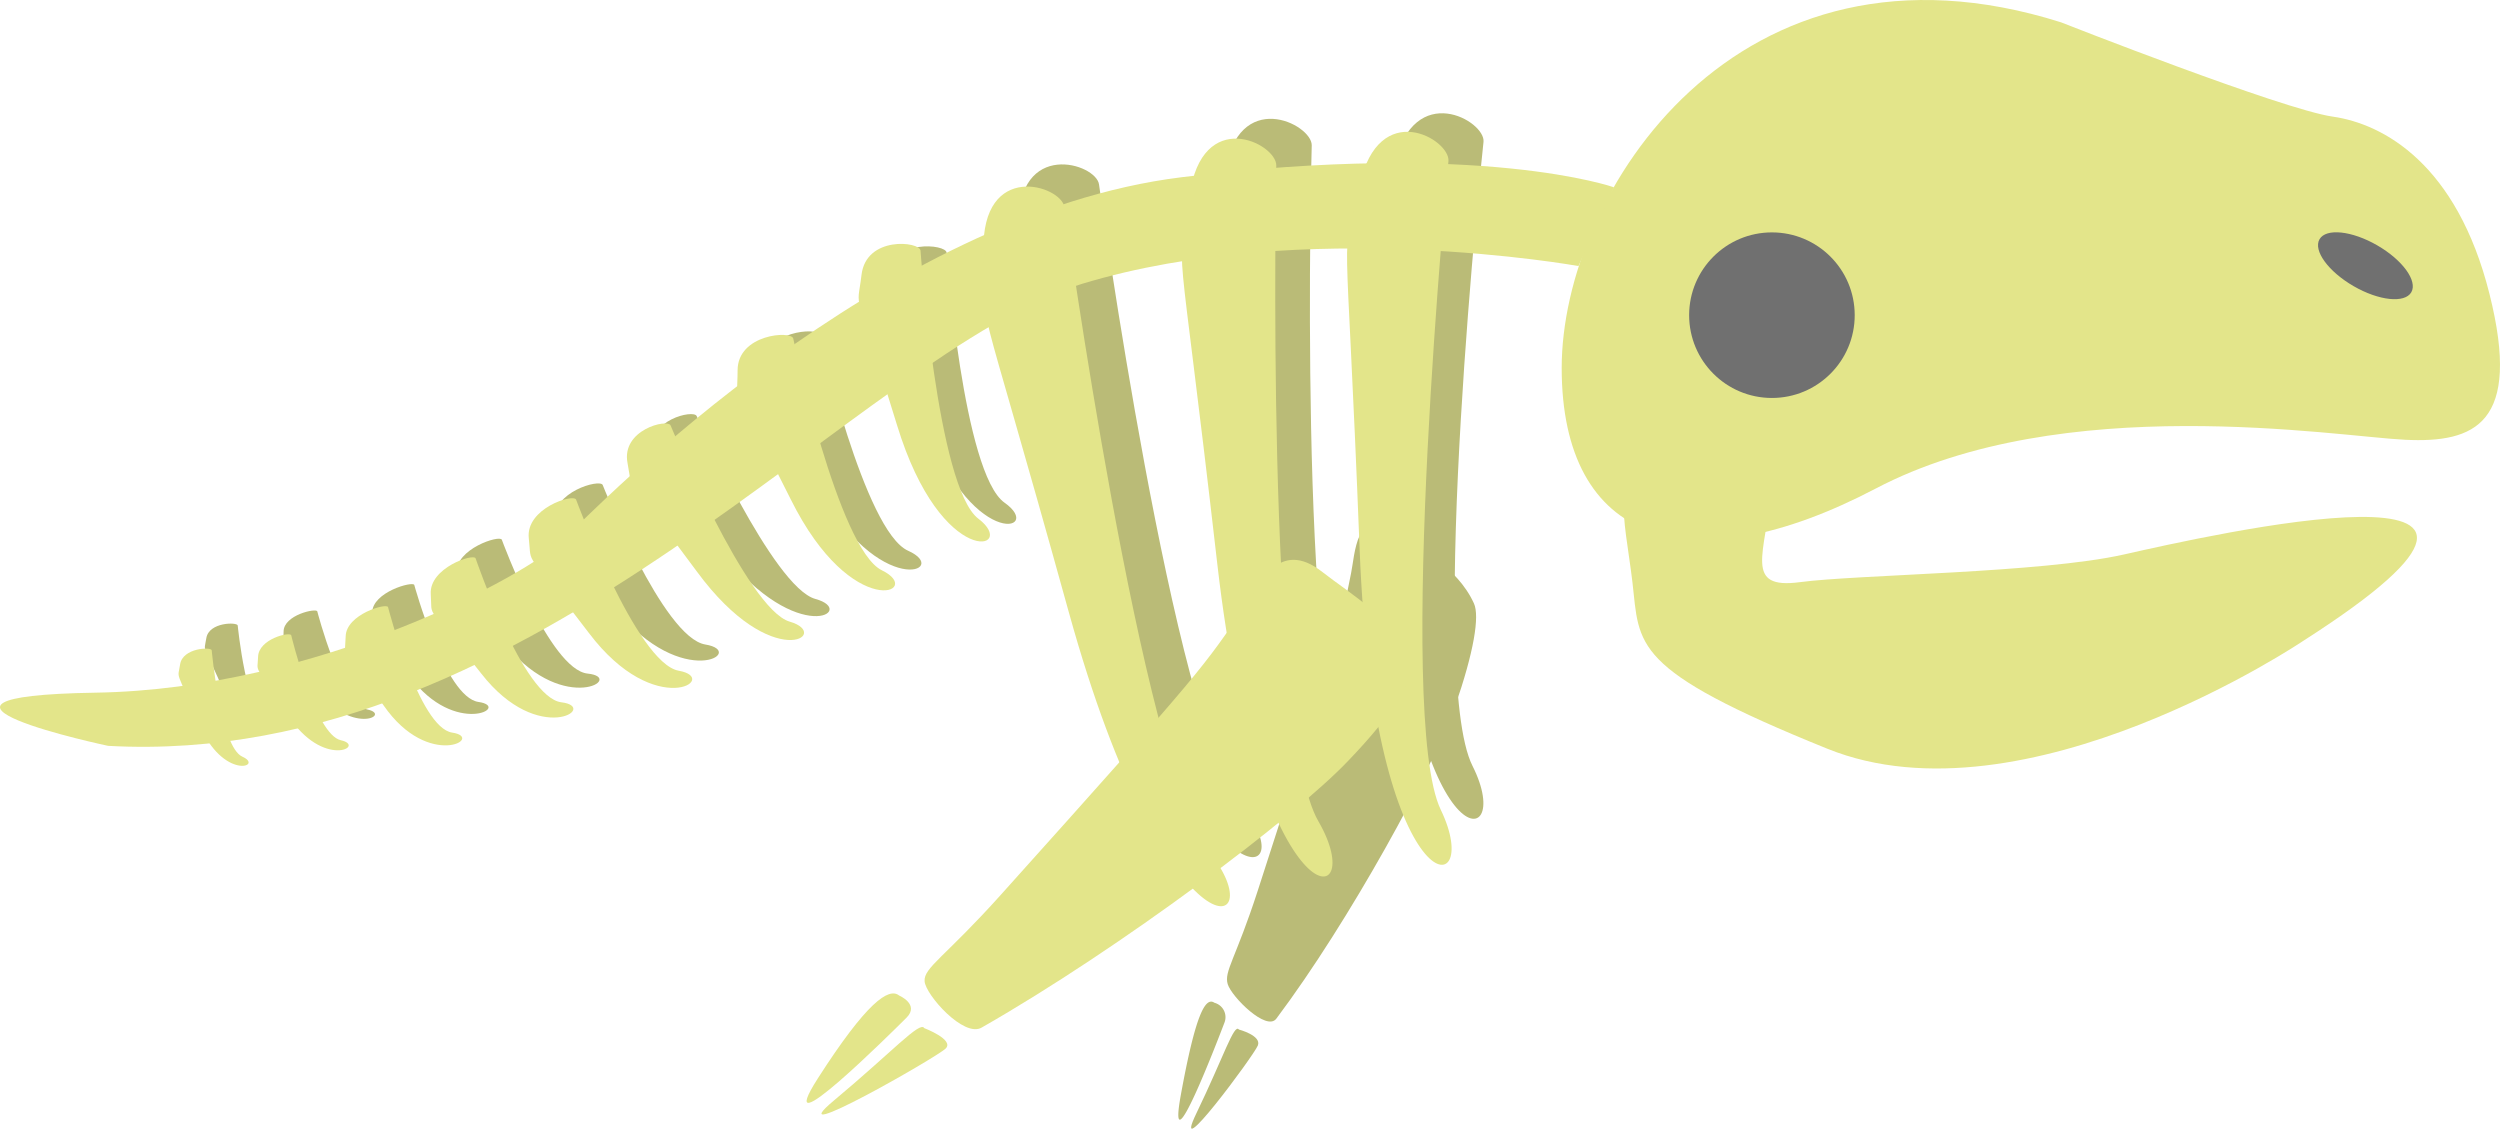 <svg id="_4資產_9" data-name="4資產 9" xmlns="http://www.w3.org/2000/svg" viewBox="0 0 160.44 72.433">
  <defs>
    <style>
      .cls-1 {
        fill: #babb77;
      }

      .cls-2 {
        fill: #e3e58a;
      }

      .cls-3 {
        fill: #707070;
      }
    </style>
  </defs>
  <g id="圖層_9" data-name="圖層 9" transform="translate(0 0)">
    <path id="Path_1379" data-name="Path 1379" class="cls-1" d="M53.88,14.3S54.949,28.484,57.6,30.35s-2.343,3.151-5.222-5.62S49.8,18.11,50.1,15.755,53.834,13.753,53.88,14.3Z" transform="translate(6.869 1.912)"/>
    <path id="Path_1380" data-name="Path 1380" class="cls-1" d="M46.664,18.906s2.878,12.616,5.688,13.867-1.888,3.219-5.836-4.209S43.1,23.012,43.1,20.839,46.55,18.416,46.664,18.906Z" transform="translate(5.928 2.572)"/>
    <path id="Path_1381" data-name="Path 1381" class="cls-1" d="M39.64,23.485s4.9,11,7.622,11.74S46.193,38.41,41.3,32.233s-4.027-4.55-4.437-6.518S39.447,23.053,39.64,23.485Z" transform="translate(5.068 3.214)"/>
    <path id="Path_1382" data-name="Path 1382" class="cls-1" d="M34.37,27.372s3.868,9.795,6.587,10.238-1.422,3.06-5.768-2.275-3.64-3.879-3.868-5.688S34.188,26.962,34.37,27.372Z" transform="translate(4.309 3.752)"/>
    <path id="Path_1383" data-name="Path 1383" class="cls-1" d="M28.66,30.458s3.06,8.339,5.506,8.589-1.445,2.707-5.153-1.718-3.128-3.208-3.242-4.744S28.535,30.128,28.66,30.458Z" transform="translate(3.546 4.181)"/>
    <path id="Path_1384" data-name="Path 1384" class="cls-1" d="M23.7,33.006s1.968,7.2,4.118,7.508-1.5,2.275-4.391-1.615S21,36.1,21,34.781,23.62,32.745,23.7,33.006Z" transform="translate(2.887 4.534)"/>
    <path id="Path_1385" data-name="Path 1385" class="cls-1" d="M18.163,34.5s1.536,5.95,3.2,6.291-1.138,1.775-3.413-1.513S16,36.863,16,35.794,18.107,34.269,18.163,34.5Z" transform="translate(2.2 4.738)"/>
    <path id="Path_1386" data-name="Path 1386" class="cls-1" d="M13.665,35.3s.557,5.779,1.979,6.382-1.308,1.456-2.787-1.979-1.376-2.56-1.206-3.595S13.642,35.077,13.665,35.3Z" transform="translate(1.591 4.841)"/>
    <path id="Path_1387" data-name="Path 1387" class="cls-1" d="M70.261,58.086s1.468.387,1.217,1.024-5.688,7.963-3.936,4.334S69.954,57.676,70.261,58.086Z" transform="translate(9.246 7.985)"/>
    <path id="Path_1388" data-name="Path 1388" class="cls-1" d="M68.79,56.579a.956.956,0,0,1,.648,1.263c-.364.956-3.743,9.795-2.8,4.63S68.21,56.181,68.79,56.579Z" transform="translate(9.147 7.775)"/>
    <path id="Path_1389" data-name="Path 1389" class="cls-1" d="M77.183,32.715c.239-1.138.319-4.38,2.73-2.719,1.5,1.024,4.061,2.275,5.153,4.664.375.819,0,3.117-1.217,6.621-1.433,3.959-6.735,13.731-11.467,20.033-.626.83-2.867-1.4-3.117-2.218s.512-1.627,1.934-6.018C76.433,36.89,76.285,37.163,77.183,32.715Z" transform="translate(9.525 4.063)"/>
    <path id="Path_1390" data-name="Path 1390" class="cls-1" d="M84.481,8.222s-3.652,34.207-.705,40.055S79.419,54.5,78.645,32.168s-1.138-17.064.125-22.5S84.617,6.9,84.481,8.222Z" transform="translate(10.725 0.879)"/>
    <path id="Path_1391" data-name="Path 1391" class="cls-1" d="M74.737,8.395s-.933,34.81,2.469,40.5-3.845,6.6-6.393-15.926-2.491-17.178-1.661-22.752S74.737,7.041,74.737,8.395Z" transform="translate(9.445 0.922)"/>
    <path id="Path_1392" data-name="Path 1392" class="cls-1" d="M62.625,10.566s4.778,34.7,9.1,39.816-2.719,7.133-8.907-14.789S57.551,18.9,57.46,13.262,62.454,9.213,62.625,10.566Z" transform="translate(7.907 1.276)"/>
    <path id="Path_1393" data-name="Path 1393" class="cls-2" d="M120.146,1.433s14.186,5.586,17.439,6.052,7.963,3.037,10.056,11.376-.944,9.579-5.415,9.362-21.956-3.174-33.969,3.128S88.1,34.822,88.1,23.616,99.362-5.142,120.146,1.433Z" transform="translate(12.123 0)"/>
    <path id="Path_1394" data-name="Path 1394" class="cls-2" d="M135.216,37.532s-17.872,12.047-30.544,6.928S92.635,37.839,92.158,33.767s-1.706-8.066,2.275-6.553,7.076-3.606,6.666.569-1.832,6.473,1.82,5.984,15.494-.58,20.784-1.775S154.93,24.916,135.216,37.532Z" transform="translate(12.604 3.592)"/>
    <path id="Path_1395" data-name="Path 1395" class="cls-2" d="M6.939,46.6s-15.062-3.185-.808-3.413,27.7-7.519,30.01-9.806,20.477-20.909,39.7-23.275,27.735.648,27.735.648L101.3,15.809s-17.61-3.185-31.853,1.138S34.435,48.117,6.939,46.6Z" transform="translate(0.001 1.266)"/>
    <path id="Path_1396" data-name="Path 1396" class="cls-2" d="M82.5,9.318s-3.413,35.573-.489,41.636S77.7,57.438,76.8,34.242s-1.24-17.758,0-23.389S82.622,7.93,82.5,9.318Z" transform="translate(10.456 1.023)"/>
    <path id="Path_1397" data-name="Path 1397" class="cls-2" d="M72.733,9.537s-.739,36.175,2.7,42.091-3.811,6.826-6.484-16.5-2.582-17.849-1.786-23.628S72.733,8.127,72.733,9.537Z" transform="translate(9.174 1.076)"/>
    <path id="Path_1398" data-name="Path 1398" class="cls-2" d="M60.679,11.85s4.96,36.05,9.283,41.374-2.685,7.417-9-15.369S55.605,20.541,55.48,14.683,60.474,10.451,60.679,11.85Z" transform="translate(7.634 1.448)"/>
    <path id="Path_1399" data-name="Path 1399" class="cls-2" d="M52.41,14.193s1.069,15.2,3.709,17.2-2.343,3.413-5.222-6.018-2.571-7.1-2.275-9.624S52.365,13.6,52.41,14.193Z" transform="translate(6.666 1.893)"/>
    <path id="Path_1400" data-name="Path 1400" class="cls-2" d="M45.185,19.128S48.075,32.643,50.873,34s-1.888,3.413-5.847-4.55-3.413-5.95-3.413-8.282S45.071,18.6,45.185,19.128Z" transform="translate(5.723 2.6)"/>
    <path id="Path_1401" data-name="Path 1401" class="cls-2" d="M38.169,24.015s4.892,11.8,7.645,12.593-1.081,3.413-5.961-3.219-4.038-4.823-4.448-6.962S37.976,23.572,38.169,24.015Z" transform="translate(4.867 3.287)"/>
    <path id="Path_1402" data-name="Path 1402" class="cls-2" d="M32.869,28.2s3.868,10.5,6.587,10.978-1.467,3.265-5.768-2.423-3.64-4.152-3.856-6.075S32.709,27.792,32.869,28.2Z" transform="translate(4.104 3.867)"/>
    <path id="Path_1403" data-name="Path 1403" class="cls-2" d="M27.179,31.508s3.049,8.941,5.506,9.237-1.445,2.9-5.142-1.843-3.128-3.413-3.242-5.1S27.065,31.167,27.179,31.508Z" transform="translate(3.344 4.326)"/>
    <path id="Path_1404" data-name="Path 1404" class="cls-2" d="M22.224,34.257s1.979,7.736,4.118,8.054-1.5,2.434-4.391-1.729-2.48-3.026-2.446-4.448S22.144,33.973,22.224,34.257Z" transform="translate(2.679 4.705)"/>
    <path id="Path_1405" data-name="Path 1405" class="cls-2" d="M16.692,35.848s1.524,6.371,3.185,6.735-1.138,1.9-3.413-1.627-1.934-2.582-1.9-3.731S16.624,35.6,16.692,35.848Z" transform="translate(1.999 4.923)"/>
    <path id="Path_1406" data-name="Path 1406" class="cls-2" d="M12.2,36.7s.557,6.2,1.968,6.826-1.251,1.559-2.787-2.116S10.013,38.66,10.172,37.6,12.174,36.465,12.2,36.7Z" transform="translate(1.387 5.035)"/>
    <ellipse id="Ellipse_29" data-name="Ellipse 29" class="cls-3" cx="1.513" cy="3.401" rx="1.513" ry="3.401" transform="translate(148.101 16.664) rotate(-60)"/>
    <ellipse id="Ellipse_30" data-name="Ellipse 30" class="cls-3" cx="5.313" cy="5.313" rx="5.313" ry="5.313" transform="translate(108.402 14.914)"/>
    <path id="Path_1407" data-name="Path 1407" class="cls-2" d="M52.938,58.009s1.945.739,1.376,1.308-10.9,6.45-7.155,3.322S52.665,57.531,52.938,58.009Z" transform="translate(6.377 7.972)"/>
    <path id="Path_1408" data-name="Path 1408" class="cls-2" d="M51.438,56.176s1.331.569.478,1.422-8.816,8.771-5.688,3.891S50.778,55.641,51.438,56.176Z" transform="translate(6.262 7.711)"/>
    <path id="Path_1409" data-name="Path 1409" class="cls-2" d="M72.842,34.389c.751-1.081,2-4.266,4.846-2.025,1.763,1.388,4.971,3.242,5.688,5.915.239.9-1.035,3.094-4.084,6.257C75.879,48.109,64.81,56.47,55.823,61.6c-1.138.671-3.595-2.093-3.663-2.969s1.3-1.547,4.892-5.551C70.271,38.36,69.964,38.576,72.842,34.389Z" transform="translate(7.177 4.345)"/>
  </g>
</svg>
